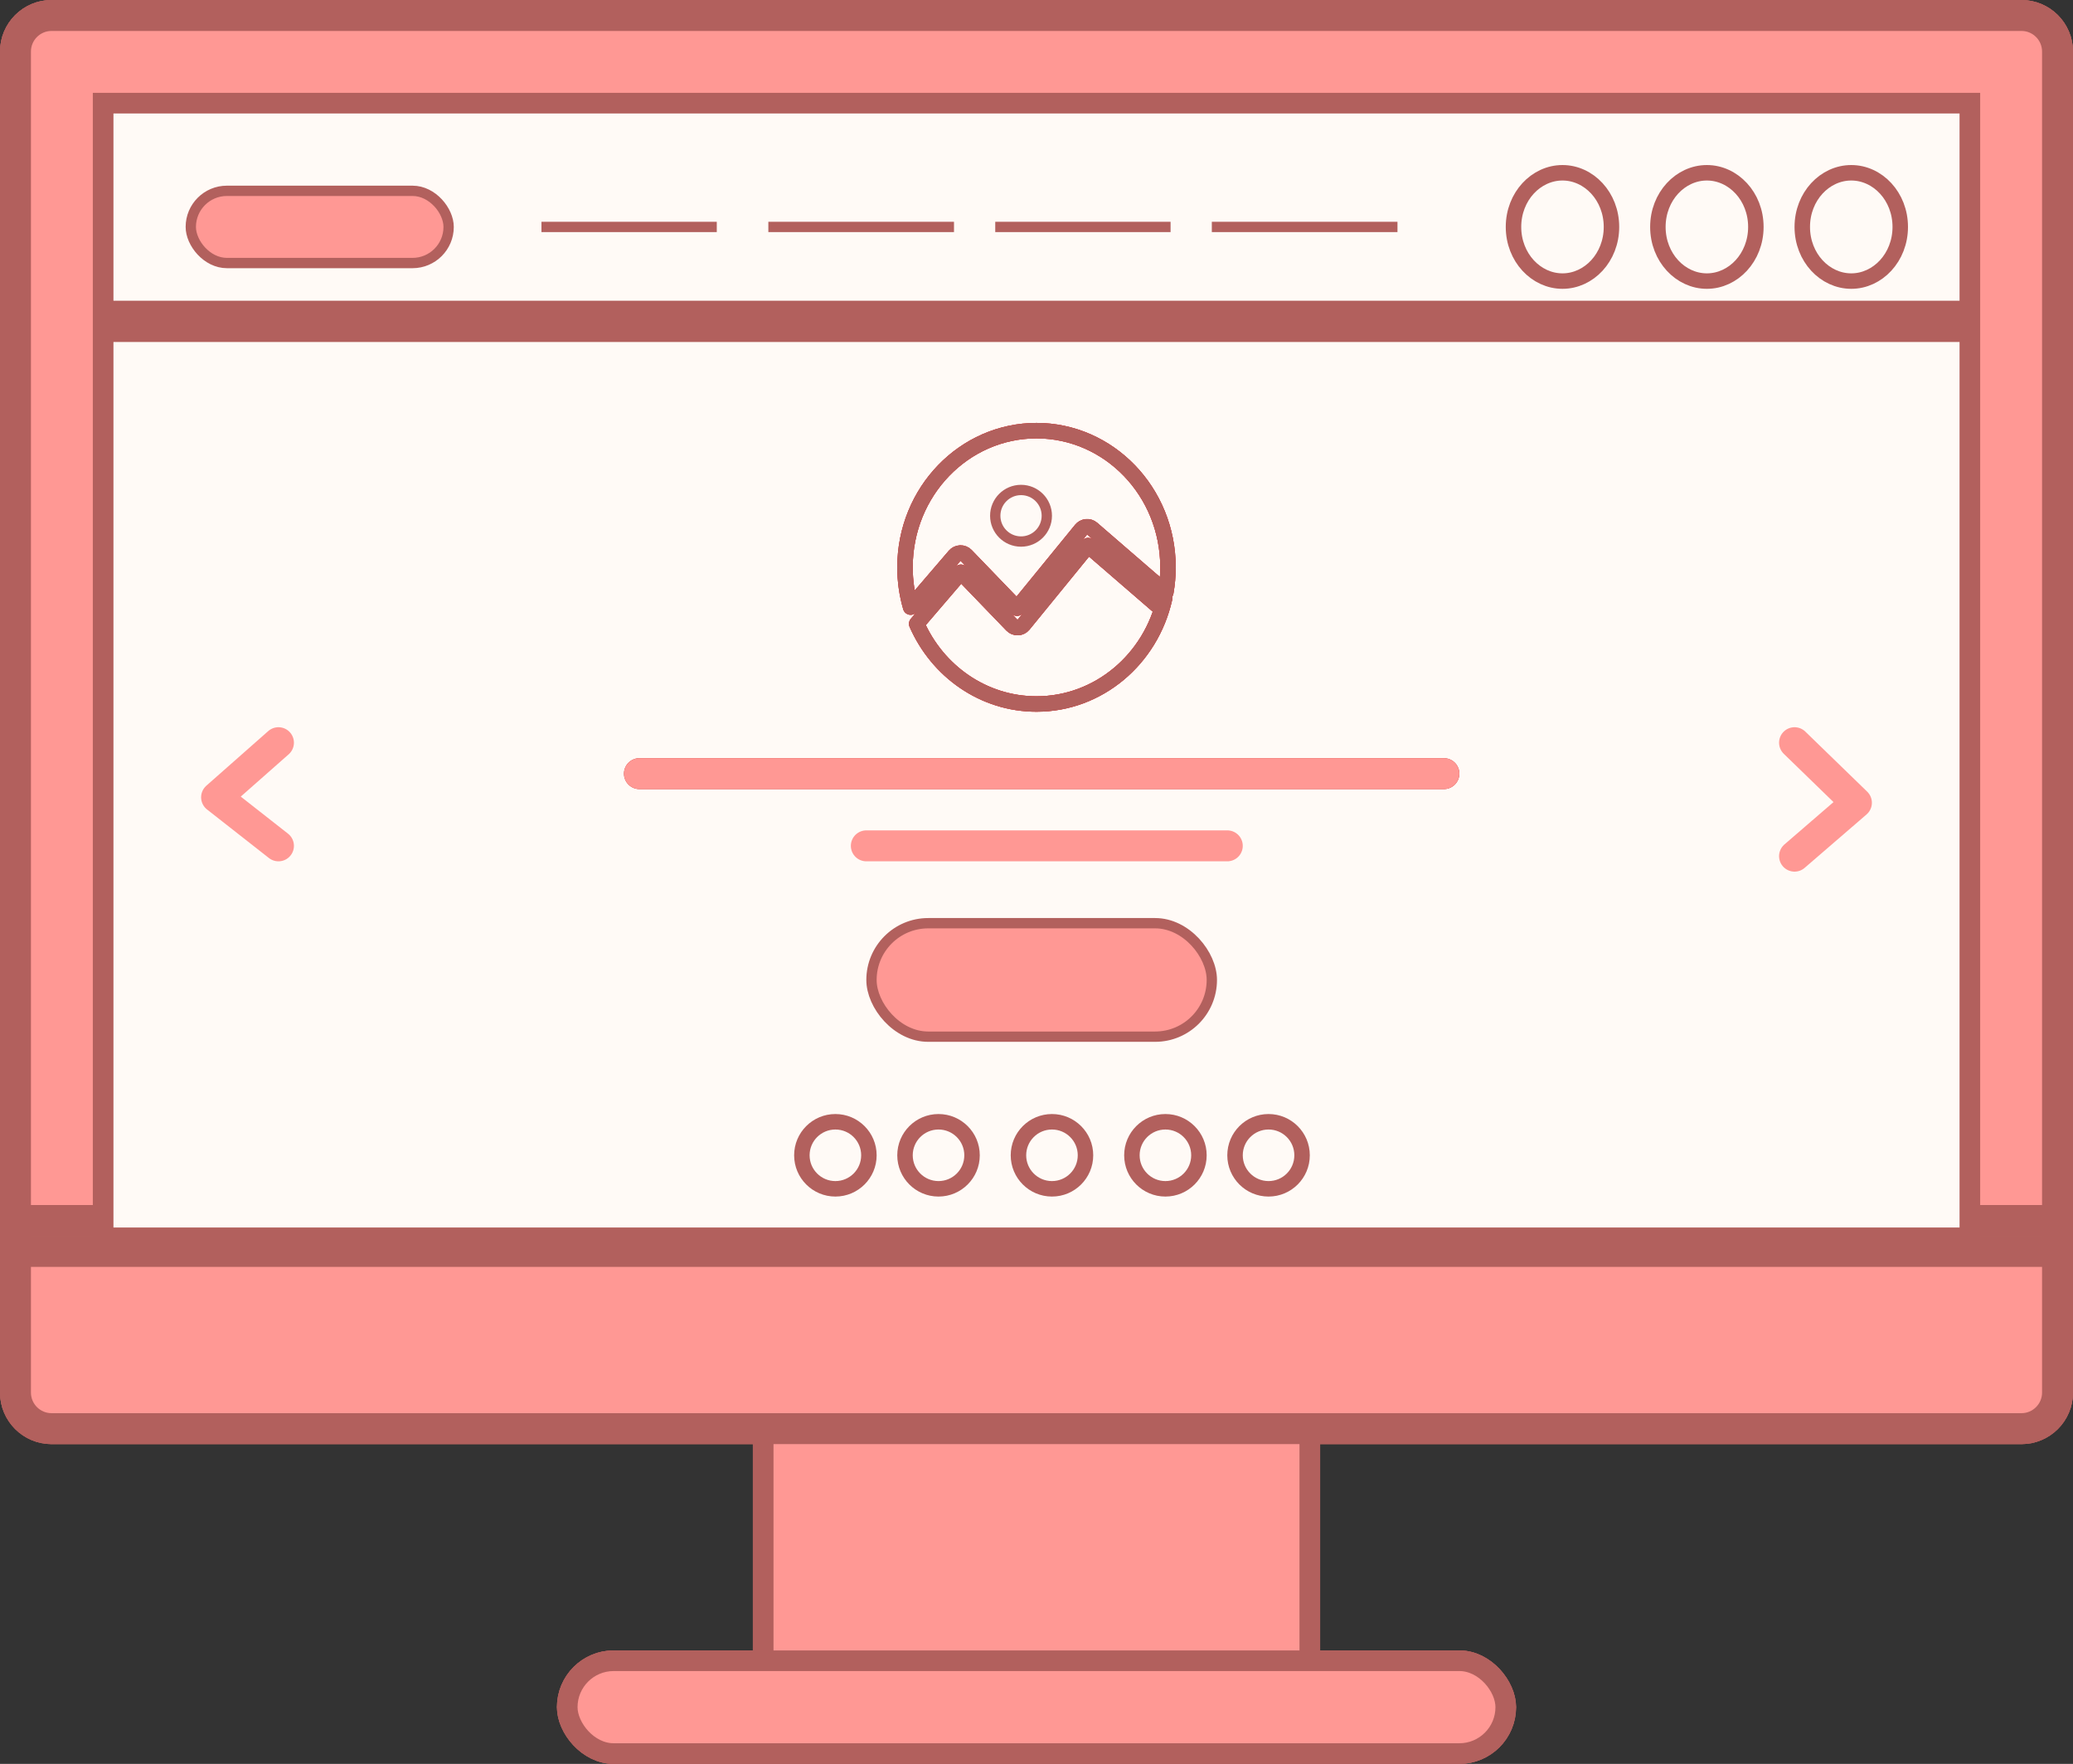 <svg width="201" height="171" viewBox="0 0 201 171" fill="none" xmlns="http://www.w3.org/2000/svg">
<rect x="0" y="0" width="201" height="171" fill="#333333" stroke="none"/>
<rect x="74" y="134" width="53" height="31" fill="#FF9894" stroke="#B2605D" stroke-width="2"/>
<path d="M1.5 5C1.5 3.067 3.067 1.5 5 1.5H196C197.933 1.5 199.5 3.067 199.5 5V119.82V135C199.5 136.933 197.933 138.5 196 138.5H5C3.067 138.5 1.5 136.933 1.5 135V119.82V5Z" fill="#FF9894" stroke="#B2605D" stroke-width="3"/>
<path d="M10 10H191V31.154V120H10V31.154V10Z" fill="#FFFAF6" stroke="#B2605D" stroke-width="2"/>
<path d="M62 75H140" stroke="#C42121" stroke-width="3" stroke-linecap="round"/>
<path d="M62 75H140" stroke="#FF9894" stroke-width="3" stroke-linecap="round"/>
<path d="M84 82H119" stroke="#FF9894" stroke-width="3" stroke-linecap="round"/>
<path d="M53 22H69" stroke="#B2605D" stroke-linecap="square"/>
<path d="M75 22H92" stroke="#B2605D" stroke-linecap="square"/>
<path d="M97 22H113" stroke="#B2605D" stroke-linecap="square"/>
<path d="M118 22H135" stroke="#B2605D" stroke-linecap="square"/>
<path d="M174 72L180 77.823L174 83" stroke="#FF9894" stroke-width="3" stroke-linecap="round" stroke-linejoin="round"/>
<path d="M27 72L21 77.294L27 82" stroke="#FF9894" stroke-width="3" stroke-linecap="round" stroke-linejoin="round"/>
<circle cx="102" cy="112" r="3.25" stroke="#B2605D" stroke-width="1.5"/>
<circle cx="113" cy="112" r="3.25" stroke="#B2605D" stroke-width="1.5"/>
<circle cx="123" cy="112" r="3.25" stroke="#B2605D" stroke-width="1.5"/>
<circle cx="81" cy="112" r="3.25" stroke="#B2605D" stroke-width="1.5"/>
<circle cx="91" cy="112" r="3.25" stroke="#B2605D" stroke-width="1.5"/>
<path d="M113.25 55C113.25 62.344 107.516 68.25 100.5 68.25C93.484 68.25 87.75 62.344 87.75 55C87.75 47.656 93.484 41.75 100.5 41.75C107.516 41.75 113.25 47.656 113.25 55Z" stroke="#DB3A3A" stroke-width="1.5" stroke-linejoin="round"/>
<path d="M113.25 55C113.25 62.344 107.516 68.25 100.5 68.25C93.484 68.25 87.75 62.344 87.75 55C87.75 47.656 93.484 41.75 100.5 41.75C107.516 41.75 113.25 47.656 113.25 55Z" stroke="#DB3A3A" stroke-width="1.5" stroke-linejoin="round"/>
<path d="M113.25 55C113.25 62.344 107.516 68.25 100.5 68.25C93.484 68.25 87.75 62.344 87.75 55C87.75 47.656 93.484 41.75 100.5 41.75C107.516 41.75 113.25 47.656 113.25 55Z" stroke="#B2605D" stroke-width="1.5" stroke-linejoin="round"/>
<circle cx="99" cy="50" r="2.5" stroke="#B2605D"/>
<path d="M156.25 22C156.25 24.962 154.063 27.25 151.5 27.25C148.937 27.25 146.75 24.962 146.75 22C146.75 19.038 148.937 16.75 151.5 16.75C154.063 16.75 156.25 19.038 156.25 22Z" stroke="#B2605D" stroke-width="1.5"/>
<path d="M170.25 22C170.25 24.962 168.063 27.25 165.5 27.25C162.937 27.25 160.75 24.962 160.75 22C160.75 19.038 162.937 16.75 165.5 16.75C168.063 16.75 170.25 19.038 170.25 22Z" stroke="#B2605D" stroke-width="1.5"/>
<path d="M184.25 22C184.25 24.962 182.063 27.25 179.5 27.25C176.937 27.25 174.75 24.962 174.75 22C174.75 19.038 176.937 16.75 179.5 16.75C182.063 16.75 184.25 19.038 184.25 22Z" stroke="#B2605D" stroke-width="1.5"/>
<rect x="84.5" y="89.5" width="33" height="11" rx="5.5" fill="#FF9894" stroke="#B2605D"/>
<rect x="55" y="161" width="91" height="9" rx="4.5" fill="#FF9894" stroke="#B2605D" stroke-width="2"/>
<rect x="18.5" y="18.5" width="25" height="7" rx="3.5" fill="#FF9894" stroke="#B2605D"/>
<rect x="74" y="134" width="53" height="31" fill="#FF9894" stroke="#B2605D" stroke-width="2"/>
<path d="M1.5 121.32H199.5V135C199.5 136.933 197.933 138.5 196 138.5H5C3.067 138.5 1.5 136.933 1.5 135V121.32ZM199.5 118.32H1.5V5C1.5 3.067 3.067 1.5 5 1.5H196C197.933 1.5 199.5 3.067 199.5 5V118.32Z" fill="#FF9894" stroke="#B2605D" stroke-width="3"/>
<path d="M10 32.154H191V120H10V32.154ZM191 30.154H10V10H191V30.154Z" fill="#FFFAF6" stroke="#B2605D" stroke-width="2"/>
<path d="M62 75H140" stroke="#C42121" stroke-width="3" stroke-linecap="round"/>
<path d="M62 75H140" stroke="#FF9894" stroke-width="3" stroke-linecap="round"/>
<path d="M84 82H119" stroke="#FF9894" stroke-width="3" stroke-linecap="round"/>
<path d="M53 22H69" stroke="#B2605D" stroke-linecap="square"/>
<path d="M75 22H92" stroke="#B2605D" stroke-linecap="square"/>
<path d="M97 22H113" stroke="#B2605D" stroke-linecap="square"/>
<path d="M118 22H135" stroke="#B2605D" stroke-linecap="square"/>
<path d="M174 72L180 77.823L174 83" stroke="#FF9894" stroke-width="3" stroke-linecap="round" stroke-linejoin="round"/>
<path d="M27 72L21 77.294L27 82" stroke="#FF9894" stroke-width="3" stroke-linecap="round" stroke-linejoin="round"/>
<circle cx="102" cy="112" r="3.25" stroke="#B2605D" stroke-width="1.5"/>
<circle cx="113" cy="112" r="3.25" stroke="#B2605D" stroke-width="1.5"/>
<circle cx="123" cy="112" r="3.25" stroke="#B2605D" stroke-width="1.5"/>
<circle cx="81" cy="112" r="3.25" stroke="#B2605D" stroke-width="1.5"/>
<circle cx="91" cy="112" r="3.25" stroke="#B2605D" stroke-width="1.5"/>
<path d="M93.676 53.843C93.53 53.691 93.326 53.608 93.114 53.614C92.903 53.62 92.704 53.715 92.567 53.876L88.298 58.856C87.942 57.637 87.75 56.343 87.75 55C87.75 47.656 93.484 41.75 100.5 41.75C107.516 41.75 113.25 47.656 113.25 55C113.25 55.827 113.177 56.636 113.038 57.42L105.899 51.251C105.746 51.118 105.546 51.053 105.344 51.071C105.142 51.089 104.956 51.187 104.828 51.344L98.612 58.962L93.676 53.843ZM88.885 60.476L93.169 55.478L98.119 60.611C98.268 60.766 98.476 60.849 98.69 60.84C98.904 60.831 99.105 60.731 99.24 60.565L105.502 52.89L112.282 58.749L112.92 58.012C111.605 63.894 106.526 68.25 100.5 68.25C95.352 68.25 90.894 65.07 88.885 60.476Z" stroke="#DB3A3A" stroke-width="1.5" stroke-linejoin="round"/>
<path d="M93.676 53.843C93.53 53.691 93.326 53.608 93.114 53.614C92.903 53.62 92.704 53.715 92.567 53.876L88.298 58.856C87.942 57.637 87.75 56.343 87.75 55C87.75 47.656 93.484 41.75 100.5 41.75C107.516 41.75 113.25 47.656 113.25 55C113.25 55.827 113.177 56.636 113.038 57.42L105.899 51.251C105.746 51.118 105.546 51.053 105.344 51.071C105.142 51.089 104.956 51.187 104.828 51.344L98.612 58.962L93.676 53.843ZM88.885 60.476L93.169 55.478L98.119 60.611C98.268 60.766 98.476 60.849 98.69 60.84C98.904 60.831 99.105 60.731 99.24 60.565L105.502 52.89L112.282 58.749L112.92 58.012C111.605 63.894 106.526 68.25 100.5 68.25C95.352 68.25 90.894 65.07 88.885 60.476Z" stroke="#DB3A3A" stroke-width="1.5" stroke-linejoin="round"/>
<path d="M93.676 53.843C93.53 53.691 93.326 53.608 93.114 53.614C92.903 53.62 92.704 53.715 92.567 53.876L88.298 58.856C87.942 57.637 87.75 56.343 87.75 55C87.75 47.656 93.484 41.75 100.5 41.75C107.516 41.75 113.25 47.656 113.25 55C113.25 55.827 113.177 56.636 113.038 57.42L105.899 51.251C105.746 51.118 105.546 51.053 105.344 51.071C105.142 51.089 104.956 51.187 104.828 51.344L98.612 58.962L93.676 53.843ZM88.885 60.476L93.169 55.478L98.119 60.611C98.268 60.766 98.476 60.849 98.69 60.84C98.904 60.831 99.105 60.731 99.24 60.565L105.502 52.89L112.282 58.749L112.92 58.012C111.605 63.894 106.526 68.25 100.5 68.25C95.352 68.25 90.894 65.07 88.885 60.476Z" stroke="#B2605D" stroke-width="1.5" stroke-linejoin="round"/>
<circle cx="99" cy="50" r="2.5" stroke="#B2605D"/>
<path d="M156.25 22C156.25 24.962 154.063 27.25 151.5 27.25C148.937 27.25 146.75 24.962 146.75 22C146.75 19.038 148.937 16.75 151.5 16.75C154.063 16.75 156.25 19.038 156.25 22Z" stroke="#B2605D" stroke-width="1.5"/>
<path d="M170.25 22C170.25 24.962 168.063 27.25 165.5 27.25C162.937 27.25 160.75 24.962 160.75 22C160.75 19.038 162.937 16.75 165.5 16.75C168.063 16.75 170.25 19.038 170.25 22Z" stroke="#B2605D" stroke-width="1.5"/>
<path d="M184.25 22C184.25 24.962 182.063 27.25 179.5 27.25C176.937 27.25 174.75 24.962 174.75 22C174.75 19.038 176.937 16.75 179.5 16.75C182.063 16.75 184.25 19.038 184.25 22Z" stroke="#B2605D" stroke-width="1.5"/>
<rect x="84.5" y="89.5" width="33" height="11" rx="5.5" fill="#FF9894" stroke="#B2605D"/>
<rect x="55" y="161" width="91" height="9" rx="4.5" fill="#FF9894" stroke="#B2605D" stroke-width="2"/>
<rect x="18.5" y="18.5" width="25" height="7" rx="3.5" fill="#FF9894" stroke="#B2605D"/>
<rect x="74" y="134" width="53" height="31" fill="#FF9894" stroke="#B2605D" stroke-width="2"/>
<path d="M1.5 121.32H199.5V135C199.5 136.933 197.933 138.5 196 138.5H5C3.067 138.5 1.5 136.933 1.5 135V121.32ZM199.5 118.32H1.5V5C1.5 3.067 3.067 1.5 5 1.5H196C197.933 1.5 199.5 3.067 199.5 5V118.32Z" fill="#FF9894" stroke="#B2605D" stroke-width="3"/>
<path d="M10 32.154H191V120H10V32.154ZM191 30.154H10V10H191V30.154Z" fill="#FFFAF6" stroke="#B2605D" stroke-width="2"/>
<path d="M62 75H140" stroke="#C42121" stroke-width="3" stroke-linecap="round"/>
<path d="M62 75H140" stroke="#FF9894" stroke-width="3" stroke-linecap="round"/>
<path d="M84 82H119" stroke="#FF9894" stroke-width="3" stroke-linecap="round"/>
<path d="M53 22H69" stroke="#B2605D" stroke-linecap="square"/>
<path d="M75 22H92" stroke="#B2605D" stroke-linecap="square"/>
<path d="M97 22H113" stroke="#B2605D" stroke-linecap="square"/>
<path d="M118 22H135" stroke="#B2605D" stroke-linecap="square"/>
<path d="M174 72L180 77.823L174 83" stroke="#FF9894" stroke-width="3" stroke-linecap="round" stroke-linejoin="round"/>
<path d="M27 72L21 77.294L27 82" stroke="#FF9894" stroke-width="3" stroke-linecap="round" stroke-linejoin="round"/>
<circle cx="102" cy="112" r="3.25" stroke="#B2605D" stroke-width="1.5"/>
<circle cx="113" cy="112" r="3.25" stroke="#B2605D" stroke-width="1.5"/>
<circle cx="123" cy="112" r="3.25" stroke="#B2605D" stroke-width="1.5"/>
<circle cx="81" cy="112" r="3.25" stroke="#B2605D" stroke-width="1.5"/>
<circle cx="91" cy="112" r="3.25" stroke="#B2605D" stroke-width="1.5"/>
<path d="M93.676 53.843C93.53 53.691 93.326 53.608 93.114 53.614C92.903 53.62 92.704 53.715 92.567 53.876L88.298 58.856C87.942 57.637 87.75 56.343 87.75 55C87.75 47.656 93.484 41.75 100.5 41.75C107.516 41.75 113.25 47.656 113.25 55C113.25 55.827 113.177 56.636 113.038 57.42L105.899 51.251C105.746 51.118 105.546 51.053 105.344 51.071C105.142 51.089 104.956 51.187 104.828 51.344L98.612 58.962L93.676 53.843ZM88.885 60.476L93.169 55.478L98.119 60.611C98.268 60.766 98.476 60.849 98.69 60.84C98.904 60.831 99.105 60.731 99.24 60.565L105.502 52.89L112.282 58.749L112.92 58.012C111.605 63.894 106.526 68.25 100.5 68.25C95.352 68.25 90.894 65.07 88.885 60.476Z" stroke="#DB3A3A" stroke-width="1.5" stroke-linejoin="round"/>
<path d="M93.676 53.843C93.53 53.691 93.326 53.608 93.114 53.614C92.903 53.62 92.704 53.715 92.567 53.876L88.298 58.856C87.942 57.637 87.75 56.343 87.75 55C87.75 47.656 93.484 41.75 100.5 41.75C107.516 41.75 113.25 47.656 113.25 55C113.25 55.827 113.177 56.636 113.038 57.42L105.899 51.251C105.746 51.118 105.546 51.053 105.344 51.071C105.142 51.089 104.956 51.187 104.828 51.344L98.612 58.962L93.676 53.843ZM88.885 60.476L93.169 55.478L98.119 60.611C98.268 60.766 98.476 60.849 98.69 60.84C98.904 60.831 99.105 60.731 99.24 60.565L105.502 52.89L112.282 58.749L112.92 58.012C111.605 63.894 106.526 68.25 100.5 68.25C95.352 68.25 90.894 65.07 88.885 60.476Z" stroke="#DB3A3A" stroke-width="1.5" stroke-linejoin="round"/>
<path d="M93.676 53.843C93.53 53.691 93.326 53.608 93.114 53.614C92.903 53.62 92.704 53.715 92.567 53.876L88.298 58.856C87.942 57.637 87.75 56.343 87.75 55C87.75 47.656 93.484 41.75 100.5 41.75C107.516 41.75 113.25 47.656 113.25 55C113.25 55.827 113.177 56.636 113.038 57.42L105.899 51.251C105.746 51.118 105.546 51.053 105.344 51.071C105.142 51.089 104.956 51.187 104.828 51.344L98.612 58.962L93.676 53.843ZM88.885 60.476L93.169 55.478L98.119 60.611C98.268 60.766 98.476 60.849 98.69 60.84C98.904 60.831 99.105 60.731 99.24 60.565L105.502 52.89L112.282 58.749L112.92 58.012C111.605 63.894 106.526 68.25 100.5 68.25C95.352 68.25 90.894 65.07 88.885 60.476Z" stroke="#B2605D" stroke-width="1.5" stroke-linejoin="round"/>
<circle cx="99" cy="50" r="2.5" stroke="#B2605D"/>
<path d="M156.25 22C156.25 24.962 154.063 27.25 151.5 27.25C148.937 27.25 146.75 24.962 146.75 22C146.75 19.038 148.937 16.75 151.5 16.75C154.063 16.75 156.25 19.038 156.25 22Z" stroke="#B2605D" stroke-width="1.5"/>
<path d="M170.25 22C170.25 24.962 168.063 27.25 165.5 27.25C162.937 27.25 160.75 24.962 160.75 22C160.75 19.038 162.937 16.75 165.5 16.75C168.063 16.75 170.25 19.038 170.25 22Z" stroke="#B2605D" stroke-width="1.5"/>
<path d="M184.25 22C184.25 24.962 182.063 27.25 179.5 27.25C176.937 27.25 174.75 24.962 174.75 22C174.75 19.038 176.937 16.75 179.5 16.75C182.063 16.75 184.25 19.038 184.25 22Z" stroke="#B2605D" stroke-width="1.5"/>
<rect x="84.5" y="89.5" width="33" height="11" rx="5.5" fill="#FF9894" stroke="#B2605D"/>
<rect x="55" y="161" width="91" height="9" rx="4.5" fill="#FF9894" stroke="#B2605D" stroke-width="2"/>
<rect x="18.5" y="18.5" width="25" height="7" rx="3.5" fill="#FF9894" stroke="#B2605D"/>
</svg>
